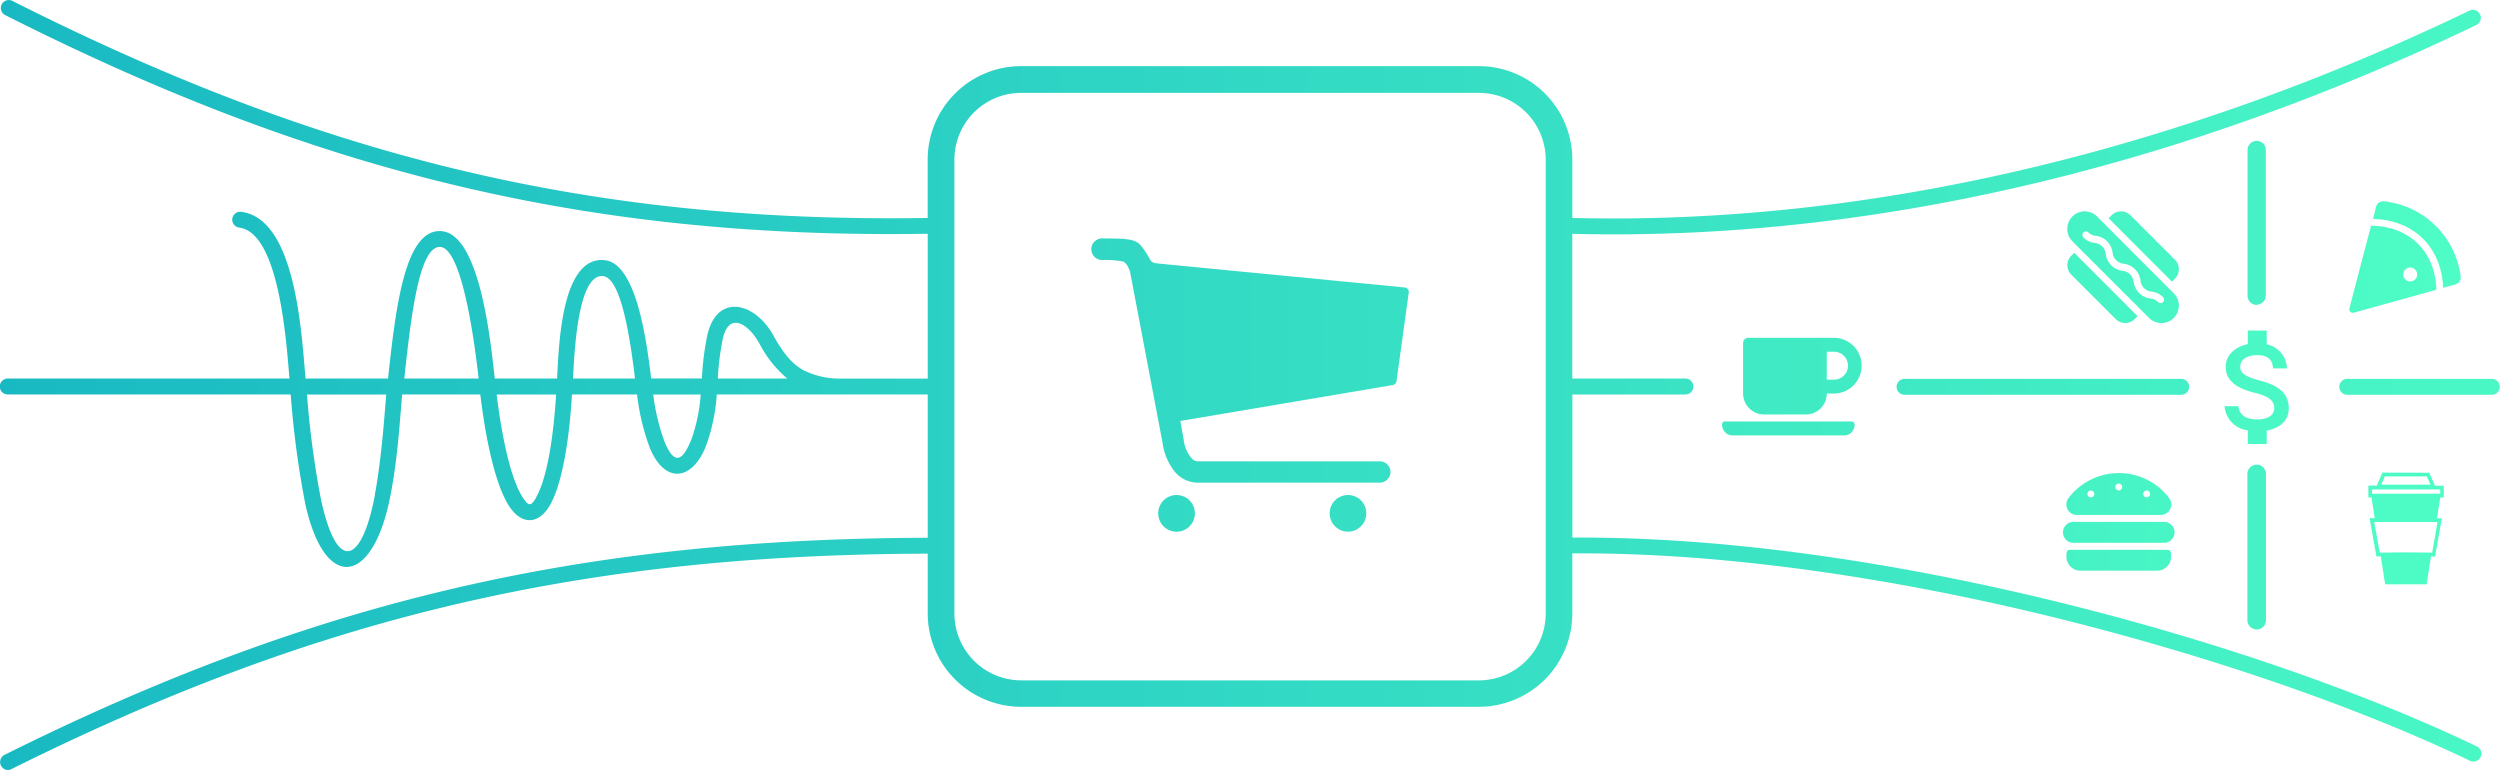 <svg xmlns="http://www.w3.org/2000/svg" xmlns:xlink="http://www.w3.org/1999/xlink" width="370" height="113.967" viewBox="0 0 370 113.967">
    <defs>
        <linearGradient id="hrsdqqz0ja" x1="-.009" x2="1.008" y1=".5" y2=".5" gradientUnits="objectBoundingBox">
            <stop offset="0" stop-color="#19b9c3"/>
            <stop offset="1" stop-color="#4ffec5"/>
        </linearGradient>
        <linearGradient id="exnd9mrykb" x1="-31.225" x2="36.406" xlink:href="#hrsdqqz0ja"/>
        <linearGradient id="u51il6nb1c" x1="-35.992" x2="31.658" y1=".501" y2=".501" xlink:href="#hrsdqqz0ja"/>
        <linearGradient id="5ezlcallcd" x1="-3.414" x2="4.426" xlink:href="#hrsdqqz0ja"/>
        <linearGradient id="3y9qjncpce" x1="-12.247" x2="5.49" xlink:href="#hrsdqqz0ja"/>
        <linearGradient id="hie7bj72xf" x1="-31.188" x2="1.607" y1=".499" y2=".499" xlink:href="#hrsdqqz0ja"/>
        <linearGradient id="yuaxdanibg" x1="-18.34" x2="3.788" xlink:href="#hrsdqqz0ja"/>
        <linearGradient id="dqp4wbslvh" x1="-20.841" x2="1.285" y1=".499" y2=".499" xlink:href="#hrsdqqz0ja"/>
        <linearGradient id="6jsl7m1joi" x1="-34.286" x2="4.1" xlink:href="#hrsdqqz0ja"/>
        <linearGradient id="2g4fvwdxij" x1="-18.422" x2="3.734" y1=".501" y2=".501" xlink:href="#hrsdqqz0ja"/>
    </defs>
    <g>
        <g>
            <g>
                <path fill="url(#hrsdqqz0ja)" d="M1.169 113.978a1.188 1.188 0 0 1-.5-2.238C46.4 88.963 85.877 79.746 137.32 79.6V58.395H106.1a27.515 27.515 0 0 1-1.642 7.745c-2.1 5.122-6.085 5.425-8.254.193a33.507 33.507 0 0 1-1.9-7.938h-9.63c-.509 8.254-1.747 13.757-3.26 16.376-1.674 2.9-4.191 2.976-6.026.174-1.678-2.55-3.247-8.048-4.288-16.55H59.541c-.289 2.871-.633 9.91-1.926 15.871-2.71 12.528-9.63 13.111-12.427.271a140.616 140.616 0 0 1-2.146-16.142H1.2a1.179 1.179 0 1 1 0-2.357h41.663c-.426-4.586-1.376-21.645-7.493-22.346a1.179 1.179 0 0 1 .271-2.339c8.254.917 9.02 18.453 9.6 24.685H57.45c1.105-10.231 2.44-22.012 7.75-21.828 5.961.183 7.507 17.151 8.043 21.828h9.227c.252-4.677.578-18.228 7.076-17.518 4.677.537 6.168 11.969 6.847 17.5h7.507a41.347 41.347 0 0 1 .821-6.5c1.467-6.113 6.97-4.806 9.722.073 1.435 2.6 2.751 4.288 4.586 5.26a12.134 12.134 0 0 0 5.274 1.192h13.017V34.609C86.166 35.425 45.972 25.07.725 2.215a1.179 1.179 0 0 1 1.063-2.1C46.729 22.8 86.514 33.072 137.315 32.27v-8.713A13.835 13.835 0 0 1 151.155 9.8h67.727a13.835 13.835 0 0 1 13.84 13.757v8.713c45.9 1.142 91.632-10.877 132.762-30.679a1.178 1.178 0 1 1 1.032 2.119c-41.432 19.952-87.533 32.059-133.8 30.912v21.416h16.807a1.183 1.183 0 0 1 0 2.362h-16.797v21.176c20.75-.138 43.67 3.059 65.489 8.02 26.235 5.961 50.9 14.5 68.327 22.864l.1.046a1.18 1.18 0 0 1-1.128 2.073c-17.274-8.291-41.762-16.738-67.832-22.7-21.672-4.93-44.413-8.1-64.962-7.965v8.947a13.835 13.835 0 0 1-13.84 13.757h-67.72a13.835 13.835 0 0 1-13.84-13.757v-8.905c-51.076.129-90.22 9.273-135.614 31.885a1.211 1.211 0 0 1-.537.138zM218.882 13.757H151.16a9.878 9.878 0 0 0-9.887 9.8V90.88a9.9 9.9 0 0 0 9.887 9.827h67.74a9.891 9.891 0 0 0 9.882-9.827V23.562a9.882 9.882 0 0 0-9.9-9.8zm-163.395 59.5c1.073-5.686 1.481-12.634 1.7-14.858H45.454a136.2 136.2 0 0 0 2.091 15.647c2.43 11.061 6.081 9.222 7.961-.784zm23.887.344c1.344-2.357 2.453-7.4 2.949-15.2h-8.8c.991 7.961 2.4 13.014 3.884 15.266.862 1.312 1.206 1.312 1.986-.064zm22.887-8.323a24.69 24.69 0 0 0 1.459-6.878h-7.025a31.013 31.013 0 0 0 1.7 7.044c1.353 3.265 2.563 2.976 3.852-.183zM65.117 36.557c-3.091 0-4.278 10.359-5.264 19.48h11.006c-.353-3.063-2.2-19.37-5.723-19.48zm23.965 4.311c-3.669 0-4.09 12.125-4.256 15.17H94c-.614-5.044-1.926-14.849-4.714-15.16a1.423 1.423 0 0 0-.2 0zm23.268 9.882c-.848-1.527-2.252-2.967-3.444-2.967-.8 0-1.5.633-1.9 2.293a39.533 39.533 0 0 0-.752 5.961h10.29a16.573 16.573 0 0 1-4.191-5.31zm221.657 42.423a1.376 1.376 0 0 1-1.376-1.376V70.2a1.376 1.376 0 1 1 2.751 0v21.6a1.376 1.376 0 0 1-1.376 1.376zm-52.149-34.732a1.179 1.179 0 0 1 0-2.357H322.8a1.179 1.179 0 1 1 0 2.357zm65.516 0a1.179 1.179 0 0 1 0-2.357h21.466a1.179 1.179 0 0 1 0 2.357zm-13.3-13.3a1.376 1.376 0 0 1-1.417-1.3V22.122a1.353 1.353 0 0 1 2.7 0V43.8a1.376 1.376 0 0 1-1.293 1.3z" transform="translate(-.018 -.012)"/>
            </g>
        </g>
        <g>
            <path fill="url(#exnd9mrykb)" d="M176.863 75.99a2.715 2.715 0 1 1-2.715-2.715 2.715 2.715 0 0 1 2.715 2.715z" transform="translate(-.018 -.012)"/>
            <path fill="url(#u51il6nb1c)" d="M202.231 75.99a2.71 2.71 0 1 1-.792-1.919 2.71 2.71 0 0 1 .792 1.919z" transform="translate(-.018 -.012)"/>
            <path fill="url(#5ezlcallcd)" d="M208.486 43.014a.66.66 0 0 0-.587-.459l-36.814-3.577a1.114 1.114 0 0 1-.844-.527 11.649 11.649 0 0 0-1.376-2.1c-.871-1.064-2.508-1.027-5.5-1.05a1.642 1.642 0 0 0-1.834 1.435v.156a1.61 1.61 0 0 0 1.614 1.6h.11a14.674 14.674 0 0 1 2.939.216c.527.16.963 1.027 1.124 1.784a.05.05 0 0 0 0 .037c.023.133.225 1.151.225 1.16l4.54 23.892a8.713 8.713 0 0 0 1.642 4.035 4.5 4.5 0 0 0 3.724 1.834h26.731a1.6 1.6 0 0 0 1.628-1.513 1.573 1.573 0 0 0-1.495-1.646h-26.9a1.321 1.321 0 0 1-.917-.321 5.044 5.044 0 0 1-1.3-2.93l-.482-2.669a.069.069 0 0 1 .046-.069l31.389-5.306a.656.656 0 0 0 .555-.587l1.807-13.088a.6.6 0 0 0-.028-.3z" transform="translate(-.018 -.012)"/>
        </g>
        <path fill="url(#3y9qjncpce)" d="M261.093 61.357h6.191a3.1 3.1 0 0 0 3.1-3.1h1.032a4.127 4.127 0 1 0 0-8.254h-12.643a.775.775 0 0 0-.775.77v7.479a3.1 3.1 0 0 0 3.1 3.1zm10.318-9.286a2.064 2.064 0 1 1 0 4.127h-1.032v-4.127zm1.541 12.381h-16.509c-1.536 0-1.967-2.064-1.16-2.064h18.8c.832.001.405 2.064-1.131 2.064z" transform="translate(-.018 -.012)"/>
        <path fill="url(#hie7bj72xf)" d="M352.611 69.96l-.835 1.926h-1.243v1.738h.459l.486 3.077h-.761l1.009 5.663h.647l.647 4.127h6.136l.041-.275.605-3.838h.61l1-5.663h-.725l.486-3.077h.523V71.9h-1.307l-.839-1.926zm.362.555h6.218l.532 1.224h-7.282zm-1.889 1.94h10.089v.633h-10.089zm.312 4.815h9.378l-.794 4.53-3.889-.041-3.875.041z" transform="translate(-.018 -.012)"/>
        <path fill="url(#yuaxdanibg)" d="M320.3 77.251h-13.413a1.55 1.55 0 1 0 0 3.1H320.3a1.55 1.55 0 0 0 0-3.1zm.514 4.127h-14.446a.518.518 0 0 0-.514.518v.514a2.059 2.059 0 0 0 2.064 2.064h11.35a2.064 2.064 0 0 0 2.064-2.064v-.51a.523.523 0 0 0-.518-.518zm-13.569-5.159h12.725a1.57 1.57 0 0 0 1.124-2.444 9.353 9.353 0 0 0-14.972 0 1.557 1.557 0 0 0 1.122 2.444zm10.488-3.609a.506.506 0 1 1-.014 0zm-4.133-1.031a.507.507 0 1 1-.014 0zm-4.127 1.032a.507.507 0 1 1-.014 0z" transform="translate(-.018 -.012)"/>
        <path fill="url(#dqp4wbslvh)" d="M352.826 29.807a1.064 1.064 0 0 0-1.142.78l-.459 1.834c6.03.138 10.13 4.173 10.378 10.185l1.834-.509a1.064 1.064 0 0 0 .761-1.16 12.8 12.8 0 0 0-11.372-11.13zm-1.889 3.609l-3.21 12.235a.527.527 0 0 0 .376.642.5.5 0 0 0 .271 0l12.221-3.393c-.138-5.64-3.971-9.419-9.63-9.483zm.89 9.8a1.018 1.018 0 1 0 0-.014zm1.55-4.9a1.025 1.025 0 1 0 0-.014zm3.352 3.352a1.032 1.032 0 1 1 1.032-1.032 1.032 1.032 0 0 1-1.032 1.03z" transform="translate(-.018 -.012)"/>
        <path fill="url(#6jsl7m1joi)" d="M334.369 56.3c-2.114-.55-2.8-1.119-2.8-2 0-1.018.94-1.729 2.518-1.729 1.665 0 2.293.793 2.334 1.963h2.064a3.724 3.724 0 0 0-2.995-3.559V48.93h-2.8v2.013c-1.834.394-3.265 1.568-3.265 3.371 0 2.155 1.784 3.21 4.384 3.857 2.334.559 2.8 1.376 2.8 2.247 0 .647-.459 1.669-2.522 1.669-1.921 0-2.678-.858-2.779-1.958h-2.054a3.89 3.89 0 0 0 3.436 3.571v2.022h2.8v-1.98c1.834-.344 3.265-1.376 3.265-3.315.002-2.647-2.268-3.564-4.386-4.127z" transform="translate(-.018 -.012)"/>
        <path fill="url(#2g4fvwdxij)" d="M306.74 32.059a2.582 2.582 0 0 0 0 3.669l11.354 11.35.1.1a2.582 2.582 0 0 0 3.549-3.747L310.39 32.059a2.582 2.582 0 0 0-3.669 0zm1.61 3.068a.518.518 0 0 1 .729-.734 1.7 1.7 0 0 0 1.119.523 2.834 2.834 0 0 1 2.481 2.485 1.834 1.834 0 0 0 1.646 1.642 2.843 2.843 0 0 1 2.485 2.485 1.811 1.811 0 0 0 1.642 1.642 2.752 2.752 0 0 1 1.674.812.516.516 0 1 1-.729.729 1.72 1.72 0 0 0-1.119-.523 2.823 2.823 0 0 1-2.478-2.458 1.834 1.834 0 0 0-1.642-1.642 2.825 2.825 0 0 1-2.486-2.485 1.834 1.834 0 0 0-1.642-1.642 2.751 2.751 0 0 1-1.678-.812zm13.5 6.191a1.986 1.986 0 0 0 .119-2.8l-6.7-6.7a1.986 1.986 0 0 0-2.8.119l-.371.371 9.355 9.373zM306.63 37.8a1.986 1.986 0 0 0-.119 2.8l6.7 6.7a1.986 1.986 0 0 0 2.8-.119l.371-.371L307 37.424z" transform="translate(-.018 -.012)"/>
    </g>
</svg>
